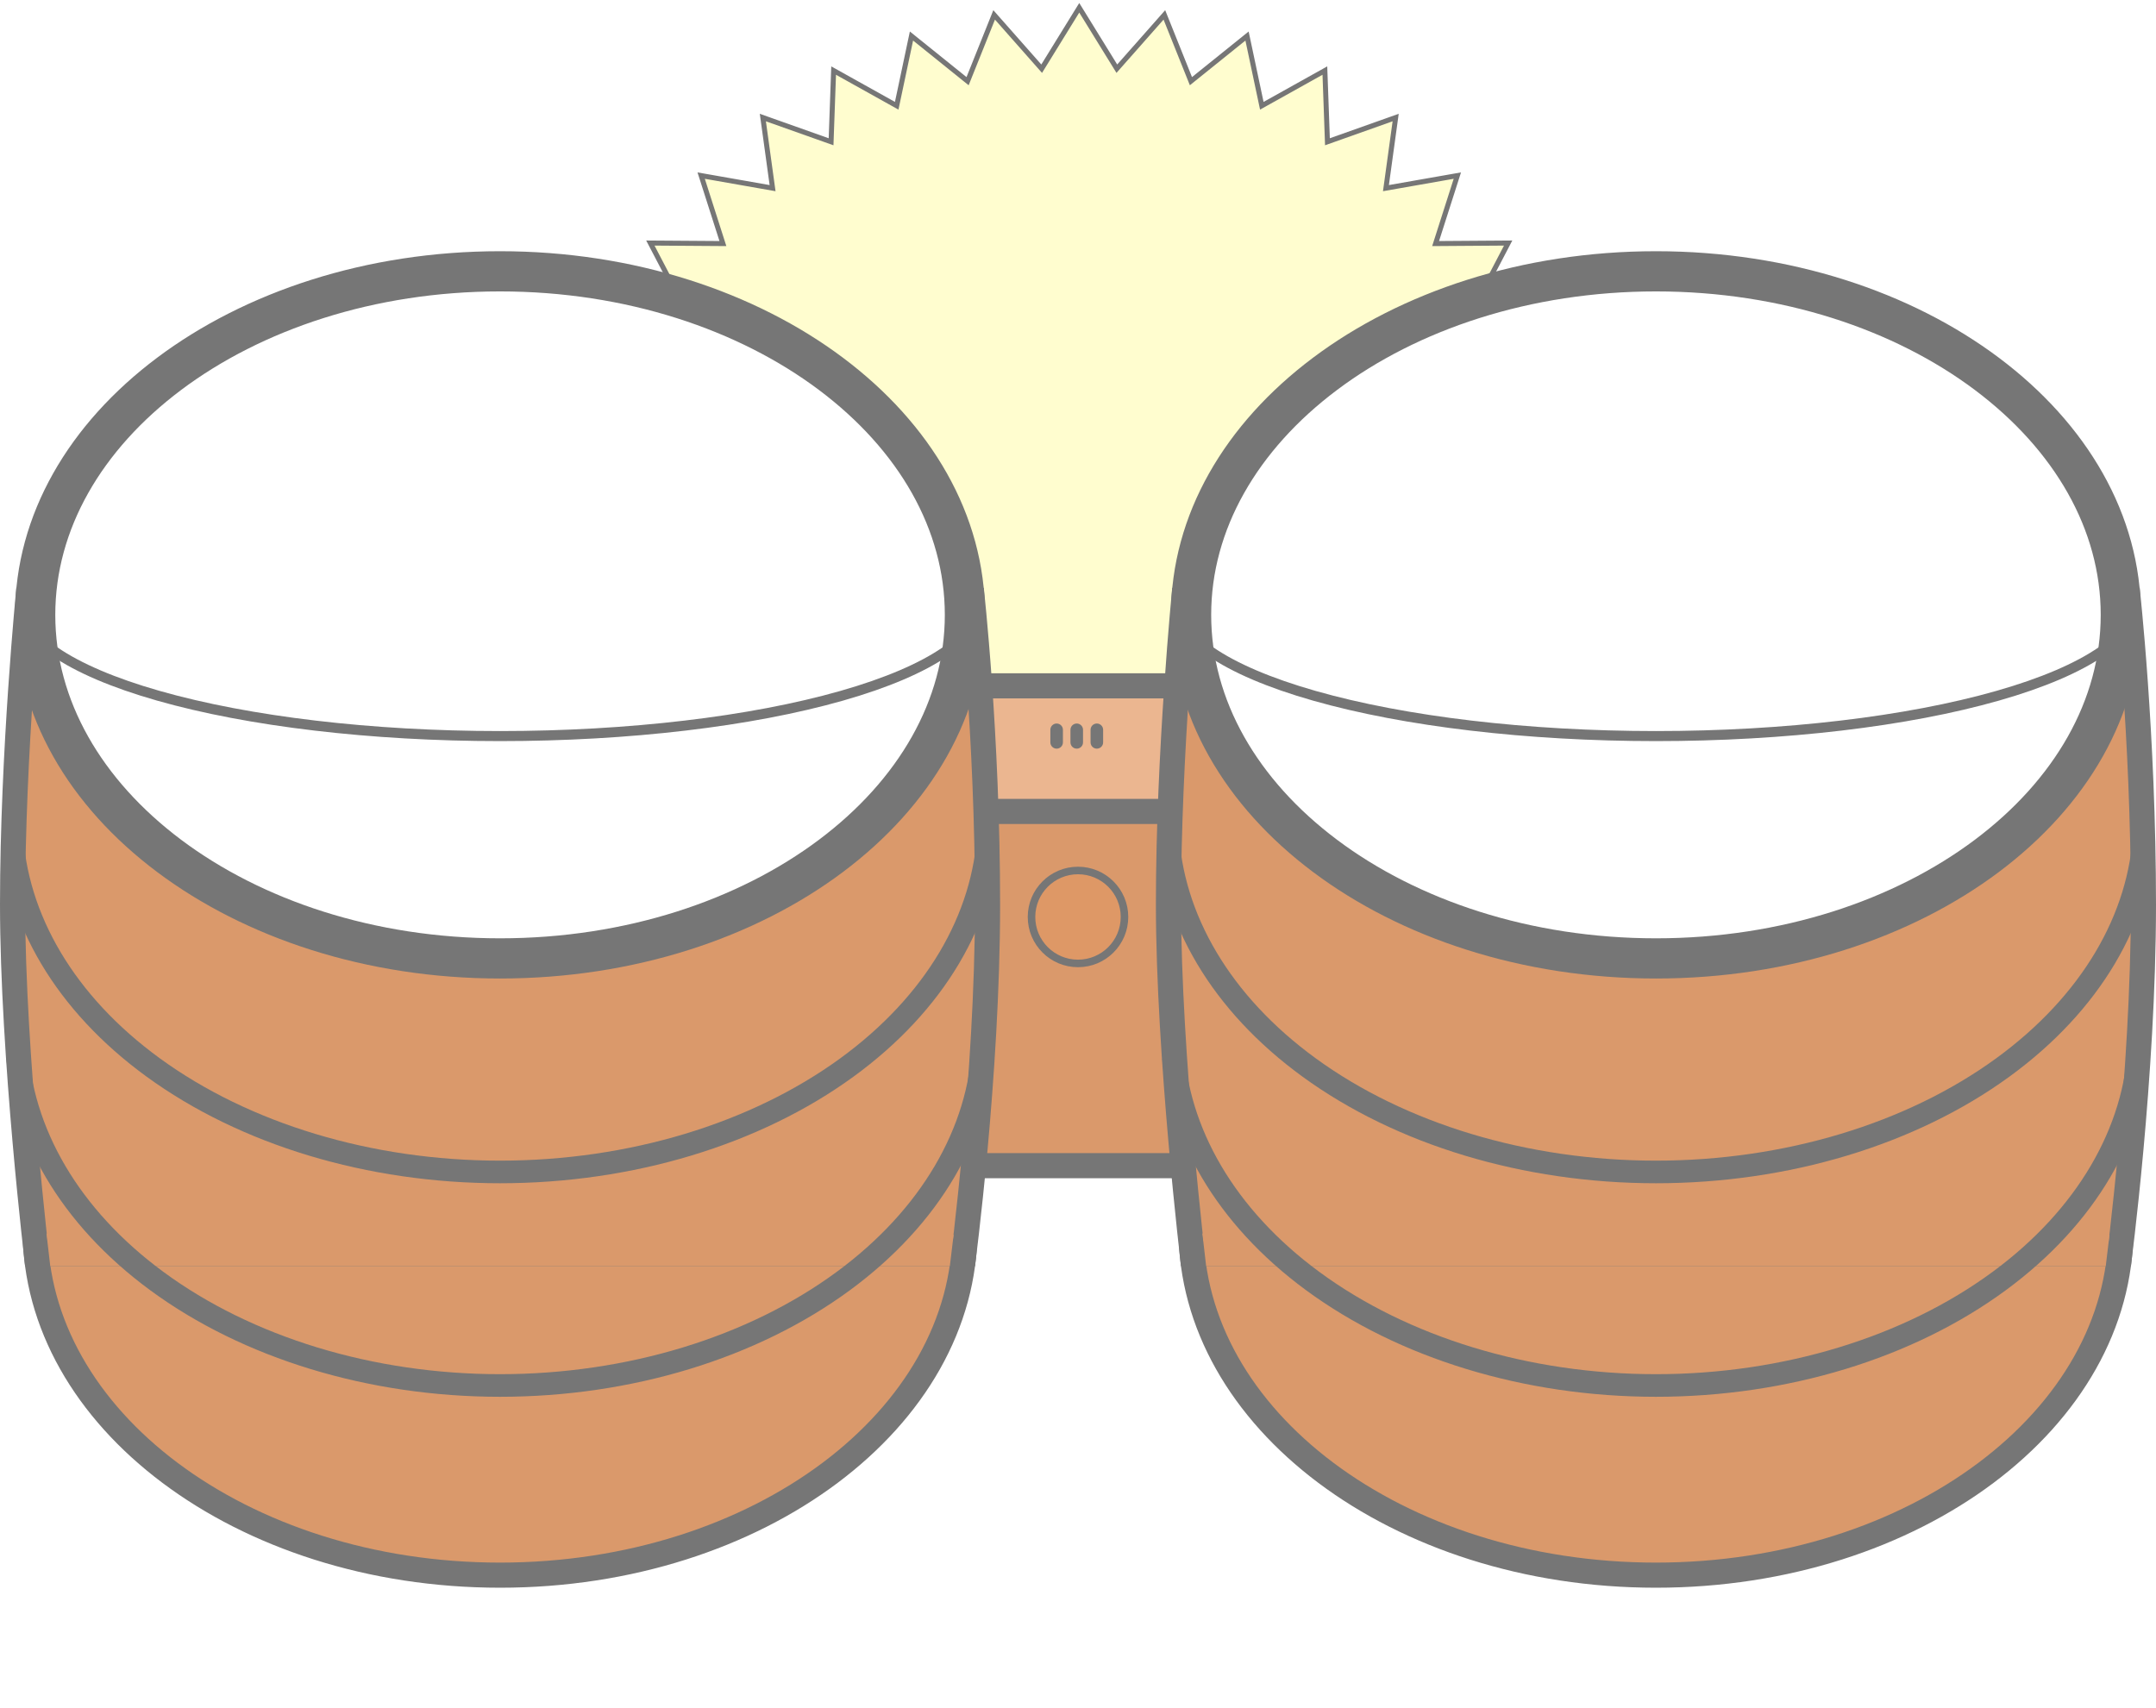<svg width="858" height="680" viewBox="0 0 858 680" fill="none" xmlns="http://www.w3.org/2000/svg">
<path d="M430.351 4.475L429.5 3.095L428.649 4.475L414.543 27.345L396.703 7.143L395.629 5.926L395.025 7.433L385.059 32.311L363.999 15.36L362.731 14.339L362.393 15.932L356.852 42.099L333.18 28.889L331.752 28.092L331.693 29.726L330.733 56.429L305.133 47.341L303.583 46.791L303.808 48.419L307.454 74.89L280.665 70.183L279.035 69.897L279.539 71.473L287.685 96.951L260.478 96.76L258.815 96.748L259.585 98.223L271.995 121.979L245.155 126.306L243.504 126.572L244.519 127.9L260.836 149.252L235.134 157.971L233.546 158.509L234.775 159.65L254.531 177.987L230.704 190.844L229.226 191.642L230.632 192.561L253.261 207.355L231.992 223.981L230.669 225.015L232.208 225.685L257.062 236.512L238.961 256.428L237.834 257.667L239.46 258.071L265.826 264.618L251.411 287.253L250.515 288.66L252.178 288.787L279.299 290.863L268.984 315.568L268.345 317.099L269.997 316.949L297.093 314.492L291.175 340.56L290.81 342.168L292.405 341.748L318.695 334.826L317.346 361.509L317.264 363.146L318.757 362.47L343.483 351.281L346.745 377.812L346.944 379.431L348.297 378.519L370.744 363.384L378.526 388.999L378.998 390.553L380.173 389.431L399.694 370.787L411.773 394.748L412.503 396.196L413.469 394.893L429.5 373.279L445.531 394.893L446.497 396.196L447.227 394.748L459.306 370.787L478.827 389.431L480.002 390.553L480.474 388.999L488.256 363.384L510.703 378.519L512.056 379.431L512.255 377.812L515.517 351.281L540.243 362.47L541.736 363.146L541.654 361.509L540.305 334.826L566.595 341.748L568.19 342.168L567.825 340.56L561.907 314.492L589.003 316.949L590.655 317.099L590.016 315.568L579.701 290.863L606.822 288.787L608.485 288.66L607.589 287.253L593.174 264.618L619.54 258.071L621.166 257.667L620.039 256.428L601.938 236.512L626.792 225.685L628.331 225.015L627.008 223.981L605.739 207.355L628.368 192.561L629.774 191.642L628.296 190.844L604.469 177.987L624.225 159.65L625.454 158.509L623.866 157.971L598.164 149.252L614.481 127.9L615.496 126.572L613.845 126.306L587.005 121.979L599.415 98.223L600.185 96.748L598.522 96.76L571.315 96.951L579.461 71.473L579.965 69.897L578.335 70.183L551.546 74.89L555.192 48.419L555.417 46.791L553.867 47.341L528.267 56.429L527.307 29.726L527.248 28.092L525.82 28.889L502.148 42.099L496.607 15.932L496.269 14.339L495.001 15.36L473.941 32.311L463.975 7.433L463.371 5.926L462.297 7.143L444.457 27.345L430.351 4.475Z" fill="#FFFDCF" stroke="#767676" stroke-width="2"/>
<rect x="379" y="273" width="100" height="94" fill="#EBB690" stroke="#767676" stroke-width="10"/>
<rect x="379" y="323" width="100" height="141" fill="#DA996B" stroke="#767676" stroke-width="10"/>
<g filter="url(#filter0_d)">
<circle cx="429" cy="364" r="20" fill="#DE9866"/>
<circle cx="429" cy="364" r="18.5" stroke="#767676" stroke-width="3"/>
</g>
<line x1="428.5" y1="290.5" x2="428.5" y2="295.5" stroke="#767676" stroke-width="5" stroke-linecap="round" stroke-linejoin="round"/>
<line x1="436.5" y1="290.5" x2="436.5" y2="295.5" stroke="#767676" stroke-width="5" stroke-linecap="round" stroke-linejoin="round"/>
<line x1="420.5" y1="290.5" x2="420.5" y2="295.5" stroke="#767676" stroke-width="5" stroke-linecap="round" stroke-linejoin="round"/>
<path d="M844 489.5C844 526.924 823.786 561.186 790.35 586.263C756.913 611.341 710.49 627 659 627C607.51 627 561.087 611.341 527.65 586.263C494.214 561.186 474 526.924 474 489.5C474 452.076 494.214 417.814 527.65 392.737C561.087 367.659 607.51 352 659 352C710.49 352 756.913 367.659 790.35 392.737C823.786 417.814 844 452.076 844 489.5Z" fill="#DA996B" stroke="#767676" stroke-width="10"/>
<path d="M470.466 245.576C470.692 242.95 470.89 240.739 471.05 239H846.997C847.148 240.504 847.331 242.37 847.538 244.571C848.144 251.026 848.953 260.352 849.762 271.81C851.382 294.731 853 326.154 853 360.184C853 394.149 850.514 429.935 848.021 457.273C846.775 470.931 845.529 482.46 844.595 490.57C844.196 494.04 843.853 496.884 843.593 499H474.455C474.189 496.653 473.831 493.43 473.409 489.484C472.474 480.738 471.227 468.446 469.981 454.263C467.485 425.866 465 390.019 465 359.918C465 329.753 466.617 298.398 468.238 274.556C469.049 262.642 469.859 252.618 470.466 245.576Z" fill="#DA996B" stroke="#767676" stroke-width="10"/>
<path d="M478.5 491L839.5 491.5L838 504H480L478.5 491Z" fill="#DA996B"/>
<path d="M851.401 415.5C849.852 450.639 830.203 484.461 795.633 509.906C759.566 536.453 710.427 551.5 659 551.5C607.573 551.5 558.434 536.453 522.367 509.906C487.797 484.461 468.148 450.639 466.599 415.5L851.401 415.5Z" stroke="url(#paint0_linear)" stroke-width="9"/>
<path d="M853.4 330.5C851.835 365.62 831.995 399.441 797.064 424.894C760.621 451.447 710.967 466.5 659 466.5C607.033 466.5 557.379 451.447 520.936 424.894C486.005 399.441 466.165 365.62 464.6 330.5L853.4 330.5Z" stroke="url(#paint1_linear)" stroke-width="9"/>
<path d="M844 244.75C844 281.639 824.082 315.646 790.672 340.704C757.258 365.764 710.732 381.5 659 381.5C607.268 381.5 560.742 365.764 527.328 340.704C493.918 315.646 474 281.639 474 244.75C474 207.861 493.918 173.854 527.328 148.796C560.742 123.736 607.268 108 659 108C710.732 108 757.258 123.736 790.672 148.796C824.082 173.854 844 207.861 844 244.75Z" fill="white" stroke="#767676" stroke-width="16"/>
<path d="M849.853 242C849.017 247.691 844.603 253.602 836.175 259.4C826.818 265.837 812.917 271.84 794.923 276.967C758.958 287.217 710.063 293 659 293C607.937 293 559.042 287.217 523.077 276.967C505.084 271.84 491.182 265.837 481.825 259.4C473.397 253.602 468.983 247.691 468.147 242L849.853 242Z" stroke="url(#paint2_linear)" stroke-width="4"/>
<path d="M384 489.5C384 526.924 363.786 561.186 330.35 586.263C296.913 611.341 250.49 627 199 627C147.51 627 101.087 611.341 67.65 586.263C34.214 561.186 14 526.924 14 489.5C14 452.076 34.214 417.814 67.65 392.737C101.087 367.659 147.51 352 199 352C250.49 352 296.913 367.659 330.35 392.737C363.786 417.814 384 452.076 384 489.5Z" fill="#DA996B" stroke="#767676" stroke-width="10"/>
<path d="M10.466 245.576C10.692 242.95 10.89 240.739 11.05 239H386.997C387.148 240.504 387.331 242.37 387.538 244.571C388.144 251.026 388.953 260.352 389.762 271.81C391.382 294.731 393 326.154 393 360.184C393 394.149 390.514 429.935 388.021 457.273C386.775 470.931 385.529 482.46 384.595 490.57C384.196 494.04 383.853 496.884 383.593 499H14.455C14.189 496.653 13.831 493.43 13.409 489.484C12.474 480.738 11.227 468.446 9.981 454.263C7.485 425.866 5 390.019 5 359.918C5 329.753 6.617 298.398 8.238 274.556C9.049 262.642 9.859 252.618 10.466 245.576Z" fill="#DA996B" stroke="#767676" stroke-width="10"/>
<path d="M18.5 491L379.5 491.5L378 504H20L18.5 491Z" fill="#DA996B"/>
<path d="M391.401 415.5C389.852 450.639 370.203 484.461 335.633 509.906C299.566 536.453 250.427 551.5 199 551.5C147.573 551.5 98.434 536.453 62.367 509.906C27.797 484.461 8.148 450.639 6.599 415.5L391.401 415.5Z" stroke="url(#paint3_linear)" stroke-width="9"/>
<path d="M393.4 330.5C391.835 365.62 371.995 399.441 337.064 424.894C300.621 451.447 250.967 466.5 199 466.5C147.033 466.5 97.379 451.447 60.936 424.894C26.005 399.441 6.165 365.62 4.6 330.5L393.4 330.5Z" stroke="url(#paint4_linear)" stroke-width="9"/>
<path d="M384 244.75C384 281.639 364.082 315.646 330.672 340.704C297.258 365.764 250.732 381.5 199 381.5C147.268 381.5 100.742 365.764 67.328 340.704C33.918 315.646 14 281.639 14 244.75C14 207.861 33.918 173.854 67.328 148.796C100.742 123.736 147.268 108 199 108C250.732 108 297.258 123.736 330.672 148.796C364.082 173.854 384 207.861 384 244.75Z" fill="white" stroke="#767676" stroke-width="16"/>
<path d="M389.853 242C389.017 247.691 384.603 253.602 376.175 259.4C366.818 265.837 352.917 271.84 334.923 276.967C298.958 287.217 250.063 293 199 293C147.937 293 99.042 287.217 63.077 276.967C45.084 271.84 31.182 265.837 21.825 259.4C13.397 253.602 8.983 247.691 8.147 242L389.853 242Z" stroke="url(#paint5_linear)" stroke-width="4"/>
<defs>
<filter id="filter0_d" x="407" y="343" width="44" height="44" filterUnits="userSpaceOnUse" color-interpolation-filters="sRGB">
<feFlood flood-opacity="0" result="BackgroundImageFix"/>
<feColorMatrix in="SourceAlpha" type="matrix" values="0 0 0 0 0 0 0 0 0 0 0 0 0 0 0 0 0 0 127 0"/>
<feOffset dy="1"/>
<feGaussianBlur stdDeviation="1"/>
<feColorMatrix type="matrix" values="0 0 0 0 0 0 0 0 0 0 0 0 0 0 0 0 0 0 0.25 0"/>
<feBlend mode="normal" in2="BackgroundImageFix" result="effect1_dropShadow"/>
<feBlend mode="normal" in="SourceGraphic" in2="effect1_dropShadow" result="shape"/>
</filter>
<linearGradient id="paint0_linear" x1="659" y1="411" x2="659" y2="556" gradientUnits="userSpaceOnUse">
<stop stop-color="#767676" stop-opacity="0"/>
<stop offset="0.071" stop-color="#767676" stop-opacity="0"/>
<stop offset="0.072" stop-color="#767676"/>
<stop offset="1" stop-color="#767676"/>
</linearGradient>
<linearGradient id="paint1_linear" x1="659" y1="326" x2="659" y2="471" gradientUnits="userSpaceOnUse">
<stop stop-color="#767676" stop-opacity="0"/>
<stop offset="0.071" stop-color="#767676" stop-opacity="0"/>
<stop offset="0.072" stop-color="#767676"/>
<stop offset="1" stop-color="#767676"/>
</linearGradient>
<linearGradient id="paint2_linear" x1="659" y1="240" x2="659" y2="295" gradientUnits="userSpaceOnUse">
<stop stop-color="#767676" stop-opacity="0"/>
<stop offset="0.106" stop-color="#767676" stop-opacity="0"/>
<stop offset="0.107" stop-color="#767676"/>
<stop offset="1" stop-color="#767676"/>
</linearGradient>
<linearGradient id="paint3_linear" x1="199" y1="411" x2="199" y2="556" gradientUnits="userSpaceOnUse">
<stop stop-color="#767676" stop-opacity="0"/>
<stop offset="0.071" stop-color="#767676" stop-opacity="0"/>
<stop offset="0.072" stop-color="#767676"/>
<stop offset="1" stop-color="#767676"/>
</linearGradient>
<linearGradient id="paint4_linear" x1="199" y1="326" x2="199" y2="471" gradientUnits="userSpaceOnUse">
<stop stop-color="#767676" stop-opacity="0"/>
<stop offset="0.071" stop-color="#767676" stop-opacity="0"/>
<stop offset="0.072" stop-color="#767676"/>
<stop offset="1" stop-color="#767676"/>
</linearGradient>
<linearGradient id="paint5_linear" x1="199" y1="240" x2="199" y2="295" gradientUnits="userSpaceOnUse">
<stop stop-color="#767676" stop-opacity="0"/>
<stop offset="0.106" stop-color="#767676" stop-opacity="0"/>
<stop offset="0.107" stop-color="#767676"/>
<stop offset="1" stop-color="#767676"/>
</linearGradient>
</defs>
</svg>
